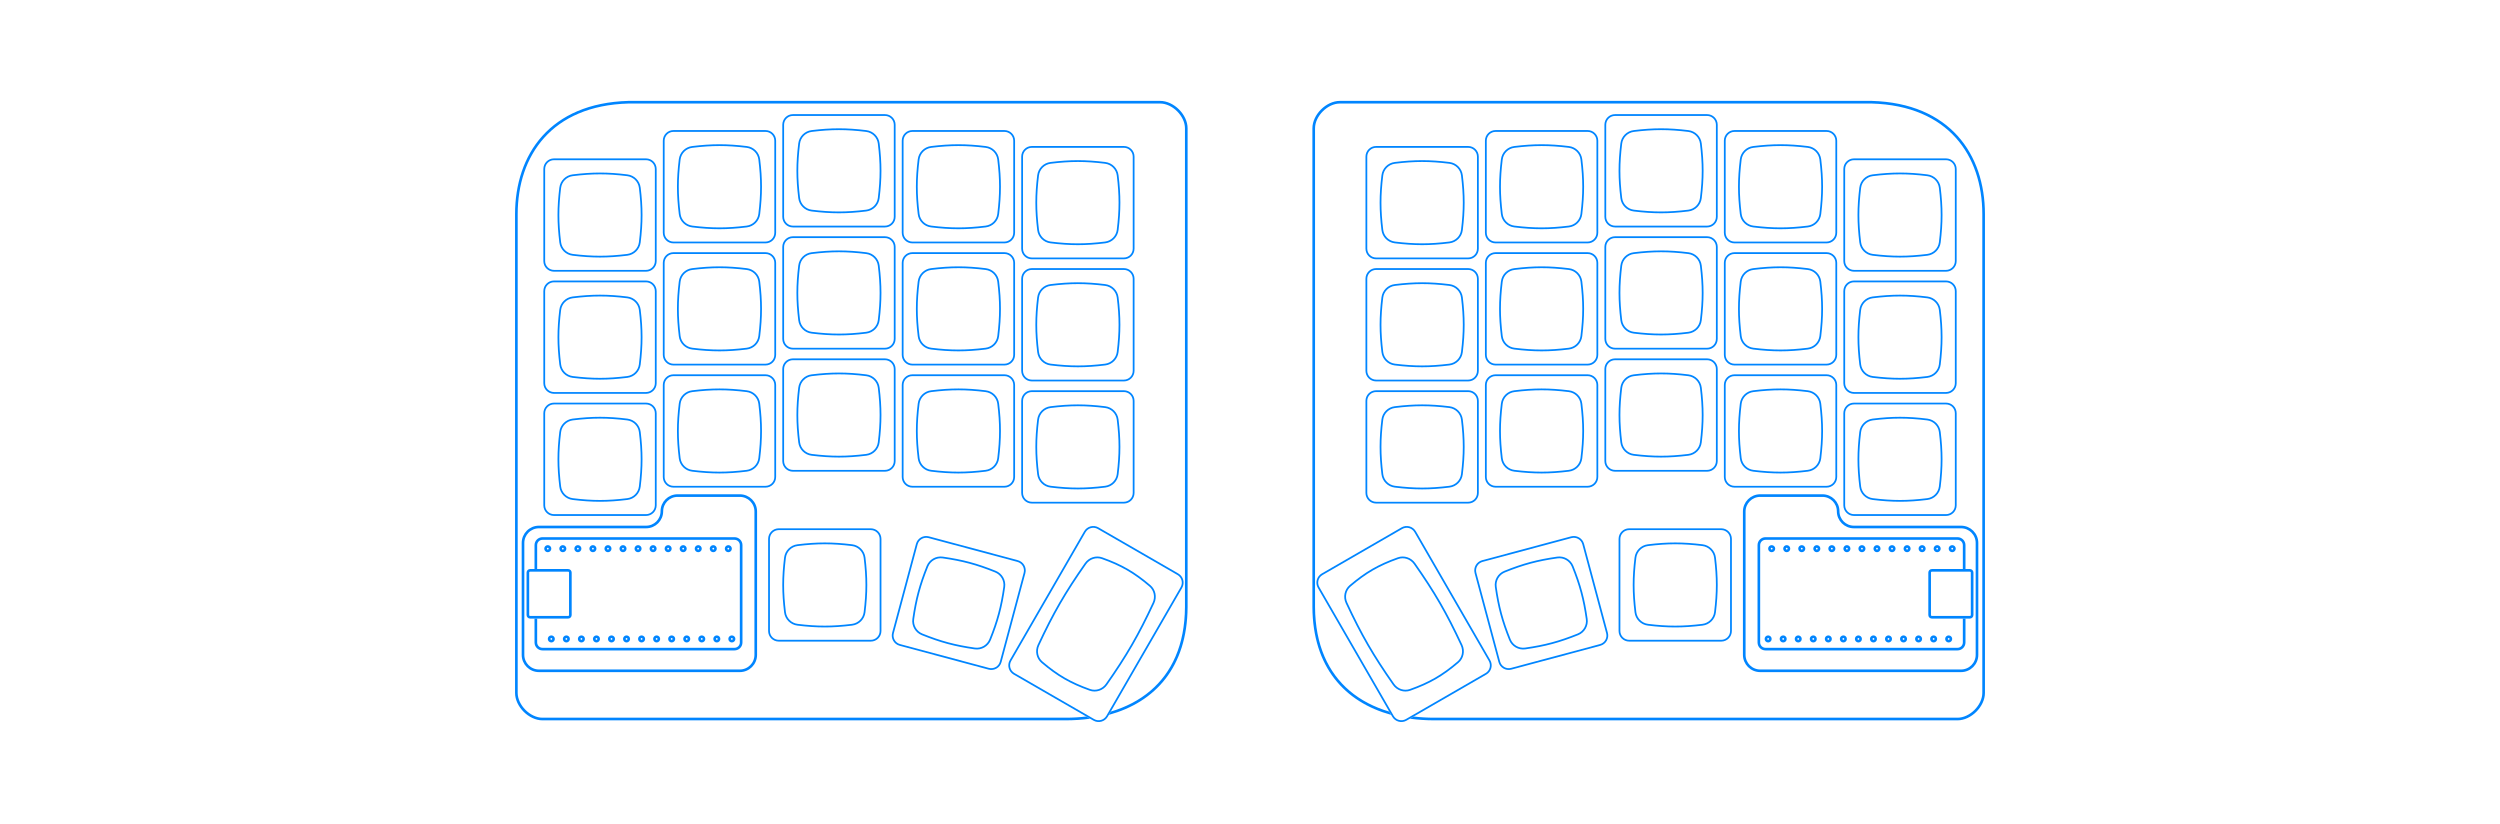 <svg width="2825" height="931" viewBox="0 0 2825 931" fill="none" xmlns="http://www.w3.org/2000/svg">
<path fill-rule="evenodd" clip-rule="evenodd" d="M615.042 155.633C635.334 133.1 666.49 118.239 710.043 117H1311C1317.75 117 1324.78 120.424 1330.18 125.822C1335.58 131.221 1339 138.247 1339 145V685.983V685.993C1338.75 729.003 1323.92 760.117 1299.93 780.528C1287.39 791.202 1272.25 799.029 1255.21 804.077L1253.05 807.81C1305.43 793.46 1341.61 753.867 1342 686V145C1342 129.536 1326.46 114 1311 114H710C621.5 116.5 582 174.5 582 242V783C582 798.464 597.536 814 613 814H1204C1213.55 814 1222.83 813.385 1231.77 812.144L1227.48 809.669C1219.89 810.558 1212.05 811 1204 811H613C606.247 811 599.221 807.576 593.822 802.178C588.424 796.779 585 789.753 585 783V242C585 208.816 594.707 178.214 615.042 155.633Z" fill="#0085FF"/>
<path d="M1330.96 648.866L1240.89 596.866C1235.63 593.828 1228.9 595.631 1225.87 600.892L1141.87 746.385C1138.83 751.646 1140.63 758.373 1145.89 761.411L1235.96 813.411C1241.22 816.448 1247.95 814.646 1250.99 809.385L1334.99 663.892C1338.02 658.631 1336.22 651.904 1330.96 648.866Z" stroke="#0085FF" stroke-width="2"/>
<path d="M1245.32 630.767C1267.21 638.563 1281.69 646.922 1299.39 661.981C1304.95 666.712 1306.53 674.629 1303.44 681.28C1286.61 717.434 1273.17 740.719 1250.27 773.37C1246.06 779.377 1238.41 781.959 1231.53 779.51C1209.64 771.713 1195.16 763.355 1177.47 748.296C1171.91 743.565 1170.32 735.648 1173.41 728.997C1190.24 692.843 1203.69 669.558 1226.58 636.907C1230.79 630.9 1238.44 628.317 1245.32 630.767Z" stroke="#0085FF" stroke-width="2"/>
<path d="M1149.92 633.989L1049.46 607.072C1043.59 605.5 1037.56 608.982 1035.99 614.85L1009.07 715.306C1007.5 721.175 1010.98 727.206 1016.85 728.779L1117.31 755.696C1123.17 757.268 1129.21 753.786 1130.78 747.918L1157.7 647.461C1159.27 641.593 1155.79 635.562 1149.92 633.989Z" stroke="#0085FF" stroke-width="2"/>
<path d="M1065.26 629.985C1087.7 633.177 1103.75 637.477 1124.78 645.933C1131.7 648.717 1135.83 655.873 1134.78 663.26C1131.59 685.701 1127.29 701.748 1118.83 722.779C1116.05 729.701 1108.89 733.833 1101.51 732.782C1079.07 729.59 1063.02 725.29 1041.99 716.834C1035.07 714.051 1030.93 706.895 1031.98 699.508C1035.18 677.066 1039.48 661.019 1047.93 639.988C1050.72 633.066 1057.87 628.934 1065.26 629.985Z" stroke="#0085FF" stroke-width="2"/>
<path d="M984 598H880C873.925 598 869 602.925 869 609V713C869 719.075 873.925 724 880 724H984C990.075 724 995 719.075 995 713V609C995 602.925 990.075 598 984 598Z" stroke="#0085FF" stroke-width="2"/>
<path d="M901.191 616.044C923.694 613.319 940.306 613.319 962.809 616.044C970.217 616.94 976.06 622.783 976.956 630.191C979.681 652.694 979.681 669.306 976.956 691.809C976.06 699.217 970.217 705.06 962.809 705.956C940.306 708.681 923.694 708.681 901.191 705.956C893.783 705.06 887.94 699.217 887.044 691.809C884.319 669.306 884.319 652.694 887.044 630.191C887.94 622.783 893.783 616.94 901.191 616.044Z" stroke="#0085FF" stroke-width="2"/>
<path d="M730 318H626C619.925 318 615 322.925 615 329V433C615 439.075 619.925 444 626 444H730C736.075 444 741 439.075 741 433V329C741 322.925 736.075 318 730 318Z" stroke="#0085FF" stroke-width="2"/>
<path d="M647.191 336.044C669.694 333.319 686.306 333.319 708.809 336.044C716.217 336.94 722.06 342.783 722.956 350.191C725.681 372.694 725.681 389.306 722.956 411.809C722.06 419.217 716.217 425.06 708.809 425.956C686.306 428.681 669.694 428.681 647.191 425.956C639.783 425.06 633.94 419.217 633.044 411.809C630.319 389.306 630.319 372.694 633.044 350.191C633.94 342.783 639.783 336.94 647.191 336.044Z" stroke="#0085FF" stroke-width="2"/>
<path d="M730 456H626C619.925 456 615 460.925 615 467V571C615 577.075 619.925 582 626 582H730C736.075 582 741 577.075 741 571V467C741 460.925 736.075 456 730 456Z" stroke="#0085FF" stroke-width="2"/>
<path d="M647.191 474.044C669.694 471.319 686.306 471.319 708.809 474.044C716.217 474.94 722.06 480.783 722.956 488.191C725.681 510.694 725.681 527.306 722.956 549.809C722.06 557.217 716.217 563.06 708.809 563.956C686.306 566.681 669.694 566.681 647.191 563.956C639.783 563.06 633.94 557.217 633.044 549.809C630.319 527.306 630.319 510.694 633.044 488.191C633.94 480.783 639.783 474.94 647.191 474.044Z" stroke="#0085FF" stroke-width="2"/>
<path d="M730 180H626C619.925 180 615 184.925 615 191V295C615 301.075 619.925 306 626 306H730C736.075 306 741 301.075 741 295V191C741 184.925 736.075 180 730 180Z" stroke="#0085FF" stroke-width="2"/>
<path d="M647.191 198.044C669.694 195.319 686.306 195.319 708.809 198.044C716.217 198.94 722.06 204.783 722.956 212.191C725.681 234.694 725.681 251.306 722.956 273.809C722.06 281.217 716.217 287.06 708.809 287.956C686.306 290.681 669.694 290.681 647.191 287.956C639.783 287.06 633.94 281.217 633.044 273.809C630.319 251.306 630.319 234.694 633.044 212.191C633.94 204.783 639.783 198.94 647.191 198.044Z" stroke="#0085FF" stroke-width="2"/>
<path d="M865 286H761C754.925 286 750 290.925 750 297V401C750 407.075 754.925 412 761 412H865C871.075 412 876 407.075 876 401V297C876 290.925 871.075 286 865 286Z" stroke="#0085FF" stroke-width="2"/>
<path d="M782.191 304.044C804.694 301.319 821.306 301.319 843.809 304.044C851.217 304.94 857.06 310.783 857.956 318.191C860.681 340.694 860.681 357.306 857.956 379.809C857.06 387.217 851.217 393.06 843.809 393.956C821.306 396.681 804.694 396.681 782.191 393.956C774.783 393.06 768.94 387.217 768.044 379.809C765.319 357.306 765.319 340.694 768.044 318.191C768.94 310.783 774.783 304.94 782.191 304.044Z" stroke="#0085FF" stroke-width="2"/>
<path d="M865 424H761C754.925 424 750 428.925 750 435V539C750 545.075 754.925 550 761 550H865C871.075 550 876 545.075 876 539V435C876 428.925 871.075 424 865 424Z" stroke="#0085FF" stroke-width="2"/>
<path d="M782.191 442.044C804.694 439.319 821.306 439.319 843.809 442.044C851.217 442.94 857.06 448.783 857.956 456.191C860.681 478.694 860.681 495.306 857.956 517.809C857.06 525.217 851.217 531.06 843.809 531.956C821.306 534.681 804.694 534.681 782.191 531.956C774.783 531.06 768.94 525.217 768.044 517.809C765.319 495.306 765.319 478.694 768.044 456.191C768.94 448.783 774.783 442.94 782.191 442.044Z" stroke="#0085FF" stroke-width="2"/>
<path d="M865 148H761C754.925 148 750 152.925 750 159V263C750 269.075 754.925 274 761 274H865C871.075 274 876 269.075 876 263V159C876 152.925 871.075 148 865 148Z" stroke="#0085FF" stroke-width="2"/>
<path d="M782.191 166.044C804.694 163.319 821.306 163.319 843.809 166.044C851.217 166.94 857.06 172.783 857.956 180.191C860.681 202.694 860.681 219.306 857.956 241.809C857.06 249.217 851.217 255.06 843.809 255.956C821.306 258.681 804.694 258.681 782.191 255.956C774.783 255.06 768.94 249.217 768.044 241.809C765.319 219.306 765.319 202.694 768.044 180.191C768.94 172.783 774.783 166.94 782.191 166.044Z" stroke="#0085FF" stroke-width="2"/>
<path d="M1000 268H896C889.925 268 885 272.925 885 279V383C885 389.075 889.925 394 896 394H1000C1006.08 394 1011 389.075 1011 383V279C1011 272.925 1006.08 268 1000 268Z" stroke="#0085FF" stroke-width="2"/>
<path d="M917.191 286.044C939.694 283.319 956.306 283.319 978.809 286.044C986.217 286.94 992.06 292.783 992.956 300.191C995.681 322.694 995.681 339.306 992.956 361.809C992.06 369.217 986.217 375.06 978.809 375.956C956.306 378.681 939.694 378.681 917.191 375.956C909.783 375.06 903.94 369.217 903.044 361.809C900.319 339.306 900.319 322.694 903.044 300.191C903.94 292.783 909.783 286.94 917.191 286.044Z" stroke="#0085FF" stroke-width="2"/>
<path d="M1000 406H896C889.925 406 885 410.925 885 417V521C885 527.075 889.925 532 896 532H1000C1006.08 532 1011 527.075 1011 521V417C1011 410.925 1006.08 406 1000 406Z" stroke="#0085FF" stroke-width="2"/>
<path d="M917.191 424.044C939.694 421.319 956.306 421.319 978.809 424.044C986.217 424.94 992.06 430.783 992.956 438.191C995.681 460.694 995.681 477.306 992.956 499.809C992.06 507.217 986.217 513.06 978.809 513.956C956.306 516.681 939.694 516.681 917.191 513.956C909.783 513.06 903.94 507.217 903.044 499.809C900.319 477.306 900.319 460.694 903.044 438.191C903.94 430.783 909.783 424.94 917.191 424.044Z" stroke="#0085FF" stroke-width="2"/>
<path d="M1000 130H896C889.925 130 885 134.925 885 141V245C885 251.075 889.925 256 896 256H1000C1006.08 256 1011 251.075 1011 245V141C1011 134.925 1006.08 130 1000 130Z" stroke="#0085FF" stroke-width="2"/>
<path d="M917.191 148.044C939.694 145.319 956.306 145.319 978.809 148.044C986.217 148.94 992.06 154.783 992.956 162.191C995.681 184.694 995.681 201.306 992.956 223.809C992.06 231.217 986.217 237.06 978.809 237.956C956.306 240.681 939.694 240.681 917.191 237.956C909.783 237.06 903.94 231.217 903.044 223.809C900.319 201.306 900.319 184.694 903.044 162.191C903.94 154.783 909.783 148.94 917.191 148.044Z" stroke="#0085FF" stroke-width="2"/>
<path d="M1135 286H1031C1024.92 286 1020 290.925 1020 297V401C1020 407.075 1024.92 412 1031 412H1135C1141.08 412 1146 407.075 1146 401V297C1146 290.925 1141.08 286 1135 286Z" stroke="#0085FF" stroke-width="2"/>
<path d="M1052.19 304.044C1074.69 301.319 1091.31 301.319 1113.81 304.044C1121.22 304.94 1127.06 310.783 1127.96 318.191C1130.68 340.694 1130.68 357.306 1127.96 379.809C1127.06 387.217 1121.22 393.06 1113.81 393.956C1091.31 396.681 1074.69 396.681 1052.19 393.956C1044.78 393.06 1038.94 387.217 1038.04 379.809C1035.32 357.306 1035.32 340.694 1038.04 318.191C1038.94 310.783 1044.78 304.94 1052.19 304.044Z" stroke="#0085FF" stroke-width="2"/>
<path d="M1135 424H1031C1024.92 424 1020 428.925 1020 435V539C1020 545.075 1024.92 550 1031 550H1135C1141.08 550 1146 545.075 1146 539V435C1146 428.925 1141.08 424 1135 424Z" stroke="#0085FF" stroke-width="2"/>
<path d="M1052.19 442.044C1074.69 439.319 1091.31 439.319 1113.81 442.044C1121.22 442.94 1127.06 448.783 1127.96 456.191C1130.68 478.694 1130.68 495.306 1127.96 517.809C1127.06 525.217 1121.22 531.06 1113.81 531.956C1091.31 534.681 1074.69 534.681 1052.19 531.956C1044.78 531.06 1038.94 525.217 1038.04 517.809C1035.32 495.306 1035.32 478.694 1038.04 456.191C1038.94 448.783 1044.78 442.94 1052.19 442.044Z" stroke="#0085FF" stroke-width="2"/>
<path d="M1135 148H1031C1024.92 148 1020 152.925 1020 159V263C1020 269.075 1024.92 274 1031 274H1135C1141.08 274 1146 269.075 1146 263V159C1146 152.925 1141.08 148 1135 148Z" stroke="#0085FF" stroke-width="2"/>
<path d="M1052.19 166.044C1074.69 163.319 1091.31 163.319 1113.81 166.044C1121.22 166.94 1127.06 172.783 1127.96 180.191C1130.68 202.694 1130.68 219.306 1127.96 241.809C1127.06 249.217 1121.22 255.06 1113.81 255.956C1091.31 258.681 1074.69 258.681 1052.19 255.956C1044.78 255.06 1038.94 249.217 1038.04 241.809C1035.32 219.306 1035.32 202.694 1038.04 180.191C1038.94 172.783 1044.78 166.94 1052.19 166.044Z" stroke="#0085FF" stroke-width="2"/>
<path d="M1270 304H1166C1159.92 304 1155 308.925 1155 315V419C1155 425.075 1159.92 430 1166 430H1270C1276.08 430 1281 425.075 1281 419V315C1281 308.925 1276.08 304 1270 304Z" stroke="#0085FF" stroke-width="2"/>
<path d="M1187.19 322.044C1209.69 319.319 1226.31 319.319 1248.81 322.044C1256.22 322.94 1262.06 328.783 1262.96 336.191C1265.68 358.694 1265.68 375.306 1262.96 397.809C1262.06 405.217 1256.22 411.06 1248.81 411.956C1226.31 414.681 1209.69 414.681 1187.19 411.956C1179.78 411.06 1173.94 405.217 1173.04 397.809C1170.32 375.306 1170.32 358.694 1173.04 336.191C1173.94 328.783 1179.78 322.94 1187.19 322.044Z" stroke="#0085FF" stroke-width="2"/>
<path d="M1270 442H1166C1159.92 442 1155 446.925 1155 453V557C1155 563.075 1159.92 568 1166 568H1270C1276.08 568 1281 563.075 1281 557V453C1281 446.925 1276.08 442 1270 442Z" stroke="#0085FF" stroke-width="2"/>
<path d="M1187.19 460.044C1209.69 457.319 1226.31 457.319 1248.81 460.044C1256.22 460.94 1262.06 466.783 1262.96 474.191C1265.68 496.694 1265.68 513.306 1262.96 535.809C1262.06 543.217 1256.22 549.06 1248.81 549.956C1226.31 552.681 1209.69 552.681 1187.19 549.956C1179.78 549.06 1173.94 543.217 1173.04 535.809C1170.32 513.306 1170.32 496.694 1173.04 474.191C1173.94 466.783 1179.78 460.94 1187.19 460.044Z" stroke="#0085FF" stroke-width="2"/>
<path d="M1270 166H1166C1159.92 166 1155 170.925 1155 177V281C1155 287.075 1159.92 292 1166 292H1270C1276.08 292 1281 287.075 1281 281V177C1281 170.925 1276.08 166 1270 166Z" stroke="#0085FF" stroke-width="2"/>
<path d="M1187.19 184.044C1209.69 181.319 1226.31 181.319 1248.81 184.044C1256.22 184.94 1262.06 190.783 1262.96 198.191C1265.68 220.694 1265.68 237.306 1262.96 259.809C1262.06 267.217 1256.22 273.06 1248.81 273.956C1226.31 276.681 1209.69 276.681 1187.19 273.956C1179.78 273.06 1173.94 267.217 1173.04 259.809C1170.32 237.306 1170.32 220.694 1173.04 198.191C1173.94 190.783 1179.78 184.94 1187.19 184.044Z" stroke="#0085FF" stroke-width="2"/>
<path fill-rule="evenodd" clip-rule="evenodd" d="M613 610H830C833.314 610 836 612.686 836 616V726C836 729.314 833.314 732 830 732H613C609.686 732 607 729.314 607 726V699H604V726C604 730.971 608.029 735 613 735H830C834.971 735 839 730.971 839 726V616C839 611.029 834.971 607 830 607H613C608.029 607 604 611.029 604 616V643H607V616C607 612.686 609.686 610 613 610Z" fill="#0085FF"/>
<path d="M642 644.5H599C597.619 644.5 596.5 645.619 596.5 647V695C596.5 696.381 597.619 697.5 599 697.5H642C643.381 697.5 644.5 696.381 644.5 695V647C644.5 645.619 643.381 644.5 642 644.5Z" stroke="#0085FF" stroke-width="3"/>
<path d="M619 622.5C620.381 622.5 621.5 621.381 621.5 620C621.5 618.619 620.381 617.5 619 617.5C617.619 617.5 616.5 618.619 616.5 620C616.5 621.381 617.619 622.5 619 622.5Z" stroke="#0085FF" stroke-width="3"/>
<path d="M636 622.5C637.381 622.5 638.5 621.381 638.5 620C638.5 618.619 637.381 617.5 636 617.5C634.619 617.5 633.5 618.619 633.5 620C633.5 621.381 634.619 622.5 636 622.5Z" stroke="#0085FF" stroke-width="3"/>
<path d="M653 622.5C654.381 622.5 655.5 621.381 655.5 620C655.5 618.619 654.381 617.5 653 617.5C651.619 617.5 650.5 618.619 650.5 620C650.5 621.381 651.619 622.5 653 622.5Z" stroke="#0085FF" stroke-width="3"/>
<path d="M670 622.5C671.381 622.5 672.5 621.381 672.5 620C672.5 618.619 671.381 617.5 670 617.5C668.619 617.5 667.5 618.619 667.5 620C667.5 621.381 668.619 622.5 670 622.5Z" stroke="#0085FF" stroke-width="3"/>
<path d="M687 622.5C688.381 622.5 689.5 621.381 689.5 620C689.5 618.619 688.381 617.5 687 617.5C685.619 617.5 684.5 618.619 684.5 620C684.5 621.381 685.619 622.5 687 622.5Z" stroke="#0085FF" stroke-width="3"/>
<path d="M704 622.5C705.381 622.5 706.5 621.381 706.5 620C706.5 618.619 705.381 617.5 704 617.5C702.619 617.5 701.5 618.619 701.5 620C701.5 621.381 702.619 622.5 704 622.5Z" stroke="#0085FF" stroke-width="3"/>
<path d="M721 622.5C722.381 622.5 723.5 621.381 723.5 620C723.5 618.619 722.381 617.5 721 617.5C719.619 617.5 718.5 618.619 718.5 620C718.5 621.381 719.619 622.5 721 622.5Z" stroke="#0085FF" stroke-width="3"/>
<path d="M738 622.5C739.381 622.5 740.5 621.381 740.5 620C740.5 618.619 739.381 617.5 738 617.5C736.619 617.5 735.5 618.619 735.5 620C735.5 621.381 736.619 622.5 738 622.5Z" stroke="#0085FF" stroke-width="3"/>
<path d="M755 622.5C756.381 622.5 757.5 621.381 757.5 620C757.5 618.619 756.381 617.5 755 617.5C753.619 617.5 752.5 618.619 752.5 620C752.5 621.381 753.619 622.5 755 622.5Z" stroke="#0085FF" stroke-width="3"/>
<path d="M772 622.5C773.381 622.5 774.5 621.381 774.5 620C774.5 618.619 773.381 617.5 772 617.5C770.619 617.5 769.5 618.619 769.5 620C769.5 621.381 770.619 622.5 772 622.5Z" stroke="#0085FF" stroke-width="3"/>
<path d="M789 622.5C790.381 622.5 791.5 621.381 791.5 620C791.5 618.619 790.381 617.5 789 617.5C787.619 617.5 786.5 618.619 786.5 620C786.5 621.381 787.619 622.5 789 622.5Z" stroke="#0085FF" stroke-width="3"/>
<path d="M806 622.5C807.381 622.5 808.5 621.381 808.5 620C808.5 618.619 807.381 617.5 806 617.5C804.619 617.5 803.5 618.619 803.5 620C803.5 621.381 804.619 622.5 806 622.5Z" stroke="#0085FF" stroke-width="3"/>
<path d="M823 622.5C824.381 622.5 825.5 621.381 825.5 620C825.5 618.619 824.381 617.5 823 617.5C821.619 617.5 820.5 618.619 820.5 620C820.5 621.381 821.619 622.5 823 622.5Z" stroke="#0085FF" stroke-width="3"/>
<path d="M623 724.5C624.381 724.5 625.5 723.381 625.5 722C625.5 720.619 624.381 719.5 623 719.5C621.619 719.5 620.5 720.619 620.5 722C620.5 723.381 621.619 724.5 623 724.5Z" stroke="#0085FF" stroke-width="3"/>
<path d="M640 724.5C641.381 724.5 642.5 723.381 642.5 722C642.5 720.619 641.381 719.5 640 719.5C638.619 719.5 637.5 720.619 637.5 722C637.5 723.381 638.619 724.5 640 724.5Z" stroke="#0085FF" stroke-width="3"/>
<path d="M657 724.5C658.381 724.5 659.5 723.381 659.5 722C659.5 720.619 658.381 719.5 657 719.5C655.619 719.5 654.5 720.619 654.5 722C654.5 723.381 655.619 724.5 657 724.5Z" stroke="#0085FF" stroke-width="3"/>
<path d="M674 724.5C675.381 724.5 676.5 723.381 676.5 722C676.5 720.619 675.381 719.5 674 719.5C672.619 719.5 671.5 720.619 671.5 722C671.5 723.381 672.619 724.5 674 724.5Z" stroke="#0085FF" stroke-width="3"/>
<path d="M691 724.5C692.381 724.5 693.5 723.381 693.5 722C693.5 720.619 692.381 719.5 691 719.5C689.619 719.5 688.5 720.619 688.5 722C688.5 723.381 689.619 724.5 691 724.5Z" stroke="#0085FF" stroke-width="3"/>
<path d="M708 724.5C709.381 724.5 710.5 723.381 710.5 722C710.5 720.619 709.381 719.5 708 719.5C706.619 719.5 705.5 720.619 705.5 722C705.5 723.381 706.619 724.5 708 724.5Z" stroke="#0085FF" stroke-width="3"/>
<path d="M725 724.5C726.381 724.5 727.5 723.381 727.5 722C727.5 720.619 726.381 719.5 725 719.5C723.619 719.5 722.5 720.619 722.5 722C722.5 723.381 723.619 724.5 725 724.5Z" stroke="#0085FF" stroke-width="3"/>
<path d="M742 724.5C743.381 724.5 744.5 723.381 744.5 722C744.5 720.619 743.381 719.5 742 719.5C740.619 719.5 739.5 720.619 739.5 722C739.5 723.381 740.619 724.5 742 724.5Z" stroke="#0085FF" stroke-width="3"/>
<path d="M759 724.5C760.381 724.5 761.5 723.381 761.5 722C761.5 720.619 760.381 719.5 759 719.5C757.619 719.5 756.5 720.619 756.5 722C756.5 723.381 757.619 724.5 759 724.5Z" stroke="#0085FF" stroke-width="3"/>
<path d="M776 724.5C777.381 724.5 778.5 723.381 778.5 722C778.5 720.619 777.381 719.5 776 719.5C774.619 719.5 773.5 720.619 773.5 722C773.5 723.381 774.619 724.5 776 724.5Z" stroke="#0085FF" stroke-width="3"/>
<path d="M793 724.5C794.381 724.5 795.5 723.381 795.5 722C795.5 720.619 794.381 719.5 793 719.5C791.619 719.5 790.5 720.619 790.5 722C790.5 723.381 791.619 724.5 793 724.5Z" stroke="#0085FF" stroke-width="3"/>
<path d="M810 724.5C811.381 724.5 812.5 723.381 812.5 722C812.5 720.619 811.381 719.5 810 719.5C808.619 719.5 807.5 720.619 807.5 722C807.5 723.381 808.619 724.5 810 724.5Z" stroke="#0085FF" stroke-width="3"/>
<path d="M827 724.5C828.381 724.5 829.5 723.381 829.5 722C829.5 720.619 828.381 719.5 827 719.5C825.619 719.5 824.5 720.619 824.5 722C824.5 723.381 825.619 724.5 827 724.5Z" stroke="#0085FF" stroke-width="3"/>
<path d="M836 560H765.645C755.842 560 747.895 567.947 747.895 577.75C747.895 587.553 739.948 595.5 730.145 595.5H609C599.059 595.5 591 603.559 591 613.5V740C591 749.941 599.059 758 609 758H836C845.941 758 854 749.941 854 740V578C854 568.059 845.941 560 836 560Z" stroke="#0085FF" stroke-width="3"/>
<path fill-rule="evenodd" clip-rule="evenodd" d="M2209.96 155.633C2189.67 133.1 2158.51 118.239 2114.96 117H1514C1507.25 117 1500.22 120.424 1494.82 125.822C1489.42 131.221 1486 138.247 1486 145V685.983V685.993C1486.25 729.003 1501.09 760.117 1525.07 780.528C1537.61 791.202 1552.75 799.029 1569.8 804.077L1571.95 807.81C1519.57 793.46 1483.39 753.867 1483 686V145C1483 129.536 1498.54 114 1514 114H2115C2203.5 116.5 2243 174.5 2243 242V783C2243 798.464 2227.46 814 2212 814H1621C1611.45 814 1602.17 813.385 1593.23 812.144L1597.52 809.669C1605.11 810.558 1612.95 811 1621 811H2212C2218.75 811 2225.78 807.576 2231.18 802.178C2236.58 796.779 2240 789.753 2240 783V242C2240 208.816 2230.29 178.214 2209.96 155.633Z" fill="#0085FF"/>
<path d="M1494.04 648.866L1584.1 596.866C1589.36 593.828 1596.09 595.631 1599.13 600.892L1683.13 746.384C1686.17 751.646 1684.36 758.373 1679.1 761.411L1589.04 813.411C1583.78 816.448 1577.05 814.646 1574.01 809.384L1490.01 663.892C1486.97 658.631 1488.78 651.904 1494.04 648.866Z" stroke="#0085FF" stroke-width="2"/>
<path d="M1579.68 630.767C1557.79 638.563 1543.31 646.922 1525.61 661.981C1520.05 666.712 1518.47 674.629 1521.56 681.28C1538.39 717.434 1551.83 740.719 1574.73 773.37C1578.94 779.377 1586.59 781.959 1593.47 779.51C1615.36 771.713 1629.84 763.355 1647.53 748.296C1653.09 743.565 1654.68 735.648 1651.59 728.997C1634.76 692.843 1621.31 669.558 1598.42 636.907C1594.21 630.9 1586.56 628.317 1579.68 630.767Z" stroke="#0085FF" stroke-width="2"/>
<path d="M1675.08 633.989L1775.53 607.072C1781.4 605.5 1787.43 608.982 1789.01 614.85L1815.92 715.306C1817.5 721.175 1814.01 727.206 1808.15 728.779L1707.69 755.696C1701.82 757.268 1695.79 753.786 1694.22 747.918L1667.3 647.461C1665.73 641.593 1669.21 635.562 1675.08 633.989Z" stroke="#0085FF" stroke-width="2"/>
<path d="M1759.74 629.985C1737.3 633.177 1721.25 637.477 1700.22 645.933C1693.3 648.717 1689.17 655.873 1690.22 663.26C1693.41 685.701 1697.71 701.748 1706.17 722.779C1708.95 729.701 1716.11 733.833 1723.49 732.782C1745.93 729.59 1761.98 725.29 1783.01 716.834C1789.93 714.051 1794.07 706.895 1793.01 699.508C1789.82 677.066 1785.52 661.019 1777.07 639.988C1774.28 633.066 1767.13 628.934 1759.74 629.985Z" stroke="#0085FF" stroke-width="2"/>
<path d="M1841 598H1945C1951.08 598 1956 602.925 1956 609V713C1956 719.075 1951.08 724 1945 724H1841C1834.92 724 1830 719.075 1830 713V609C1830 602.925 1834.92 598 1841 598Z" stroke="#0085FF" stroke-width="2"/>
<path d="M1923.81 616.044C1901.31 613.319 1884.69 613.319 1862.19 616.044C1854.78 616.94 1848.94 622.783 1848.04 630.191C1845.32 652.694 1845.32 669.306 1848.04 691.809C1848.94 699.217 1854.78 705.06 1862.19 705.956C1884.69 708.681 1901.31 708.681 1923.81 705.956C1931.22 705.06 1937.06 699.217 1937.96 691.809C1940.68 669.306 1940.68 652.694 1937.96 630.191C1937.06 622.783 1931.22 616.94 1923.81 616.044Z" stroke="#0085FF" stroke-width="2"/>
<path d="M2095 318H2199C2205.08 318 2210 322.925 2210 329V433C2210 439.075 2205.08 444 2199 444H2095C2088.92 444 2084 439.075 2084 433V329C2084 322.925 2088.92 318 2095 318Z" stroke="#0085FF" stroke-width="2"/>
<path d="M2177.81 336.044C2155.31 333.319 2138.69 333.319 2116.19 336.044C2108.78 336.94 2102.94 342.783 2102.04 350.191C2099.32 372.694 2099.32 389.306 2102.04 411.809C2102.94 419.217 2108.78 425.06 2116.19 425.956C2138.69 428.681 2155.31 428.681 2177.81 425.956C2185.22 425.06 2191.06 419.217 2191.96 411.809C2194.68 389.306 2194.68 372.694 2191.96 350.191C2191.06 342.783 2185.22 336.94 2177.81 336.044Z" stroke="#0085FF" stroke-width="2"/>
<path d="M2095 456H2199C2205.08 456 2210 460.925 2210 467V571C2210 577.075 2205.08 582 2199 582H2095C2088.92 582 2084 577.075 2084 571V467C2084 460.925 2088.92 456 2095 456Z" stroke="#0085FF" stroke-width="2"/>
<path d="M2177.81 474.044C2155.31 471.319 2138.69 471.319 2116.19 474.044C2108.78 474.94 2102.94 480.783 2102.04 488.191C2099.32 510.694 2099.32 527.306 2102.04 549.809C2102.94 557.217 2108.78 563.06 2116.19 563.956C2138.69 566.681 2155.31 566.681 2177.81 563.956C2185.22 563.06 2191.06 557.217 2191.96 549.809C2194.68 527.306 2194.68 510.694 2191.96 488.191C2191.06 480.783 2185.22 474.94 2177.81 474.044Z" stroke="#0085FF" stroke-width="2"/>
<path d="M2095 180H2199C2205.08 180 2210 184.925 2210 191V295C2210 301.075 2205.08 306 2199 306H2095C2088.92 306 2084 301.075 2084 295V191C2084 184.925 2088.92 180 2095 180Z" stroke="#0085FF" stroke-width="2"/>
<path d="M2177.81 198.044C2155.31 195.319 2138.69 195.319 2116.19 198.044C2108.78 198.94 2102.94 204.783 2102.04 212.191C2099.32 234.694 2099.32 251.306 2102.04 273.809C2102.94 281.217 2108.78 287.06 2116.19 287.956C2138.69 290.681 2155.31 290.681 2177.81 287.956C2185.22 287.06 2191.06 281.217 2191.96 273.809C2194.68 251.306 2194.68 234.694 2191.96 212.191C2191.06 204.783 2185.22 198.94 2177.81 198.044Z" stroke="#0085FF" stroke-width="2"/>
<path d="M1960 286H2064C2070.08 286 2075 290.925 2075 297V401C2075 407.075 2070.08 412 2064 412H1960C1953.92 412 1949 407.075 1949 401V297C1949 290.925 1953.92 286 1960 286Z" stroke="#0085FF" stroke-width="2"/>
<path d="M2042.81 304.044C2020.31 301.319 2003.69 301.319 1981.19 304.044C1973.78 304.94 1967.94 310.783 1967.04 318.191C1964.32 340.694 1964.32 357.306 1967.04 379.809C1967.94 387.217 1973.78 393.06 1981.19 393.956C2003.69 396.681 2020.31 396.681 2042.81 393.956C2050.22 393.06 2056.06 387.217 2056.96 379.809C2059.68 357.306 2059.68 340.694 2056.96 318.191C2056.06 310.783 2050.22 304.94 2042.81 304.044Z" stroke="#0085FF" stroke-width="2"/>
<path d="M1960 424H2064C2070.08 424 2075 428.925 2075 435V539C2075 545.075 2070.08 550 2064 550H1960C1953.92 550 1949 545.075 1949 539V435C1949 428.925 1953.92 424 1960 424Z" stroke="#0085FF" stroke-width="2"/>
<path d="M2042.81 442.044C2020.31 439.319 2003.69 439.319 1981.19 442.044C1973.78 442.94 1967.94 448.783 1967.04 456.191C1964.32 478.694 1964.32 495.306 1967.04 517.809C1967.94 525.217 1973.78 531.06 1981.19 531.956C2003.69 534.681 2020.31 534.681 2042.81 531.956C2050.22 531.06 2056.06 525.217 2056.96 517.809C2059.68 495.306 2059.68 478.694 2056.96 456.191C2056.06 448.783 2050.22 442.94 2042.81 442.044Z" stroke="#0085FF" stroke-width="2"/>
<path d="M1960 148H2064C2070.08 148 2075 152.925 2075 159V263C2075 269.075 2070.08 274 2064 274H1960C1953.92 274 1949 269.075 1949 263V159C1949 152.925 1953.92 148 1960 148Z" stroke="#0085FF" stroke-width="2"/>
<path d="M2042.81 166.044C2020.31 163.319 2003.69 163.319 1981.19 166.044C1973.78 166.94 1967.94 172.783 1967.04 180.191C1964.32 202.694 1964.32 219.306 1967.04 241.809C1967.94 249.217 1973.78 255.06 1981.19 255.956C2003.69 258.681 2020.31 258.681 2042.81 255.956C2050.22 255.06 2056.06 249.217 2056.96 241.809C2059.68 219.306 2059.68 202.694 2056.96 180.191C2056.06 172.783 2050.22 166.94 2042.81 166.044Z" stroke="#0085FF" stroke-width="2"/>
<path d="M1825 268H1929C1935.08 268 1940 272.925 1940 279V383C1940 389.075 1935.08 394 1929 394H1825C1818.92 394 1814 389.075 1814 383V279C1814 272.925 1818.92 268 1825 268Z" stroke="#0085FF" stroke-width="2"/>
<path d="M1907.81 286.044C1885.31 283.319 1868.69 283.319 1846.19 286.044C1838.78 286.94 1832.94 292.783 1832.04 300.191C1829.32 322.694 1829.32 339.306 1832.04 361.809C1832.94 369.217 1838.78 375.06 1846.19 375.956C1868.69 378.681 1885.31 378.681 1907.81 375.956C1915.22 375.06 1921.06 369.217 1921.96 361.809C1924.68 339.306 1924.68 322.694 1921.96 300.191C1921.06 292.783 1915.22 286.94 1907.81 286.044Z" stroke="#0085FF" stroke-width="2"/>
<path d="M1825 406H1929C1935.08 406 1940 410.925 1940 417V521C1940 527.075 1935.08 532 1929 532H1825C1818.92 532 1814 527.075 1814 521V417C1814 410.925 1818.92 406 1825 406Z" stroke="#0085FF" stroke-width="2"/>
<path d="M1907.81 424.044C1885.31 421.319 1868.69 421.319 1846.19 424.044C1838.78 424.94 1832.94 430.783 1832.04 438.191C1829.32 460.694 1829.32 477.306 1832.04 499.809C1832.94 507.217 1838.78 513.06 1846.19 513.956C1868.69 516.681 1885.31 516.681 1907.81 513.956C1915.22 513.06 1921.06 507.217 1921.96 499.809C1924.68 477.306 1924.68 460.694 1921.96 438.191C1921.06 430.783 1915.22 424.94 1907.81 424.044Z" stroke="#0085FF" stroke-width="2"/>
<path d="M1825 130H1929C1935.08 130 1940 134.925 1940 141V245C1940 251.075 1935.08 256 1929 256H1825C1818.92 256 1814 251.075 1814 245V141C1814 134.925 1818.92 130 1825 130Z" stroke="#0085FF" stroke-width="2"/>
<path d="M1907.81 148.044C1885.31 145.319 1868.69 145.319 1846.19 148.044C1838.78 148.94 1832.94 154.783 1832.04 162.191C1829.32 184.694 1829.32 201.306 1832.04 223.809C1832.94 231.217 1838.78 237.06 1846.19 237.956C1868.69 240.681 1885.31 240.681 1907.81 237.956C1915.22 237.06 1921.06 231.217 1921.96 223.809C1924.68 201.306 1924.68 184.694 1921.96 162.191C1921.06 154.783 1915.22 148.94 1907.81 148.044Z" stroke="#0085FF" stroke-width="2"/>
<path d="M1690 286H1794C1800.08 286 1805 290.925 1805 297V401C1805 407.075 1800.08 412 1794 412H1690C1683.92 412 1679 407.075 1679 401V297C1679 290.925 1683.92 286 1690 286Z" stroke="#0085FF" stroke-width="2"/>
<path d="M1772.81 304.044C1750.31 301.319 1733.69 301.319 1711.19 304.044C1703.78 304.94 1697.94 310.783 1697.04 318.191C1694.32 340.694 1694.32 357.306 1697.04 379.809C1697.94 387.217 1703.78 393.06 1711.19 393.956C1733.69 396.681 1750.31 396.681 1772.81 393.956C1780.22 393.06 1786.06 387.217 1786.96 379.809C1789.68 357.306 1789.68 340.694 1786.96 318.191C1786.06 310.783 1780.22 304.94 1772.81 304.044Z" stroke="#0085FF" stroke-width="2"/>
<path d="M1690 424H1794C1800.08 424 1805 428.925 1805 435V539C1805 545.075 1800.08 550 1794 550H1690C1683.92 550 1679 545.075 1679 539V435C1679 428.925 1683.92 424 1690 424Z" stroke="#0085FF" stroke-width="2"/>
<path d="M1772.81 442.044C1750.31 439.319 1733.69 439.319 1711.19 442.044C1703.78 442.94 1697.94 448.783 1697.04 456.191C1694.32 478.694 1694.32 495.306 1697.04 517.809C1697.94 525.217 1703.78 531.06 1711.19 531.956C1733.69 534.681 1750.31 534.681 1772.81 531.956C1780.22 531.06 1786.06 525.217 1786.96 517.809C1789.68 495.306 1789.68 478.694 1786.96 456.191C1786.06 448.783 1780.22 442.94 1772.81 442.044Z" stroke="#0085FF" stroke-width="2"/>
<path d="M1690 148H1794C1800.08 148 1805 152.925 1805 159V263C1805 269.075 1800.08 274 1794 274H1690C1683.92 274 1679 269.075 1679 263V159C1679 152.925 1683.92 148 1690 148Z" stroke="#0085FF" stroke-width="2"/>
<path d="M1772.81 166.044C1750.31 163.319 1733.69 163.319 1711.19 166.044C1703.78 166.94 1697.94 172.783 1697.04 180.191C1694.32 202.694 1694.32 219.306 1697.04 241.809C1697.94 249.217 1703.78 255.06 1711.19 255.956C1733.69 258.681 1750.31 258.681 1772.81 255.956C1780.22 255.06 1786.06 249.217 1786.96 241.809C1789.68 219.306 1789.68 202.694 1786.96 180.191C1786.06 172.783 1780.22 166.94 1772.81 166.044Z" stroke="#0085FF" stroke-width="2"/>
<path d="M1555 304H1659C1665.08 304 1670 308.925 1670 315V419C1670 425.075 1665.08 430 1659 430H1555C1548.92 430 1544 425.075 1544 419V315C1544 308.925 1548.92 304 1555 304Z" stroke="#0085FF" stroke-width="2"/>
<path d="M1637.81 322.044C1615.31 319.319 1598.69 319.319 1576.19 322.044C1568.78 322.94 1562.94 328.783 1562.04 336.191C1559.32 358.694 1559.32 375.306 1562.04 397.809C1562.94 405.217 1568.78 411.06 1576.19 411.956C1598.69 414.681 1615.31 414.681 1637.81 411.956C1645.22 411.06 1651.06 405.217 1651.96 397.809C1654.68 375.306 1654.68 358.694 1651.96 336.191C1651.06 328.783 1645.22 322.94 1637.81 322.044Z" stroke="#0085FF" stroke-width="2"/>
<path d="M1555 442H1659C1665.08 442 1670 446.925 1670 453V557C1670 563.075 1665.08 568 1659 568H1555C1548.92 568 1544 563.075 1544 557V453C1544 446.925 1548.92 442 1555 442Z" stroke="#0085FF" stroke-width="2"/>
<path d="M1637.81 460.044C1615.31 457.319 1598.69 457.319 1576.19 460.044C1568.78 460.94 1562.94 466.783 1562.04 474.191C1559.32 496.694 1559.32 513.306 1562.04 535.809C1562.94 543.217 1568.78 549.06 1576.19 549.956C1598.69 552.681 1615.31 552.681 1637.81 549.956C1645.22 549.06 1651.06 543.217 1651.96 535.809C1654.68 513.306 1654.68 496.694 1651.96 474.191C1651.06 466.783 1645.22 460.94 1637.81 460.044Z" stroke="#0085FF" stroke-width="2"/>
<path d="M1555 166H1659C1665.08 166 1670 170.925 1670 177V281C1670 287.075 1665.08 292 1659 292H1555C1548.92 292 1544 287.075 1544 281V177C1544 170.925 1548.92 166 1555 166Z" stroke="#0085FF" stroke-width="2"/>
<path d="M1637.81 184.044C1615.31 181.319 1598.69 181.319 1576.19 184.044C1568.78 184.94 1562.94 190.783 1562.04 198.191C1559.32 220.694 1559.32 237.306 1562.04 259.809C1562.94 267.217 1568.78 273.06 1576.19 273.956C1598.69 276.681 1615.31 276.681 1637.81 273.956C1645.22 273.06 1651.06 267.217 1651.96 259.809C1654.68 237.306 1654.68 220.694 1651.96 198.191C1651.06 190.783 1645.22 184.94 1637.81 184.044Z" stroke="#0085FF" stroke-width="2"/>
<path fill-rule="evenodd" clip-rule="evenodd" d="M2212 610H1995C1991.69 610 1989 612.686 1989 616V726C1989 729.314 1991.69 732 1995 732H2212C2215.31 732 2218 729.314 2218 726V699H2221V726C2221 730.971 2216.97 735 2212 735H1995C1990.03 735 1986 730.971 1986 726V616C1986 611.029 1990.03 607 1995 607H2212C2216.97 607 2221 611.029 2221 616V643H2218V616C2218 612.686 2215.31 610 2212 610Z" fill="#0085FF"/>
<path d="M2183 644.5H2226C2227.38 644.5 2228.5 645.619 2228.5 647V695C2228.5 696.381 2227.38 697.5 2226 697.5H2183C2181.62 697.5 2180.5 696.381 2180.5 695V647C2180.5 645.619 2181.62 644.5 2183 644.5Z" stroke="#0085FF" stroke-width="3"/>
<path d="M2206 622.5C2204.62 622.5 2203.5 621.381 2203.5 620C2203.5 618.619 2204.62 617.5 2206 617.5C2207.38 617.5 2208.5 618.619 2208.5 620C2208.5 621.381 2207.38 622.5 2206 622.5Z" stroke="#0085FF" stroke-width="3"/>
<path d="M2189 622.5C2187.62 622.5 2186.5 621.381 2186.5 620C2186.5 618.619 2187.62 617.5 2189 617.5C2190.38 617.5 2191.5 618.619 2191.5 620C2191.5 621.381 2190.38 622.5 2189 622.5Z" stroke="#0085FF" stroke-width="3"/>
<path d="M2172 622.5C2170.62 622.5 2169.5 621.381 2169.5 620C2169.5 618.619 2170.62 617.5 2172 617.5C2173.38 617.5 2174.5 618.619 2174.5 620C2174.5 621.381 2173.38 622.5 2172 622.5Z" stroke="#0085FF" stroke-width="3"/>
<path d="M2155 622.5C2153.62 622.5 2152.5 621.381 2152.5 620C2152.5 618.619 2153.62 617.5 2155 617.5C2156.38 617.5 2157.5 618.619 2157.5 620C2157.5 621.381 2156.38 622.5 2155 622.5Z" stroke="#0085FF" stroke-width="3"/>
<path d="M2138 622.5C2136.62 622.5 2135.5 621.381 2135.5 620C2135.5 618.619 2136.62 617.5 2138 617.5C2139.38 617.5 2140.5 618.619 2140.5 620C2140.5 621.381 2139.38 622.5 2138 622.5Z" stroke="#0085FF" stroke-width="3"/>
<path d="M2121 622.5C2119.62 622.5 2118.5 621.381 2118.5 620C2118.5 618.619 2119.62 617.5 2121 617.5C2122.38 617.5 2123.5 618.619 2123.5 620C2123.5 621.381 2122.38 622.5 2121 622.5Z" stroke="#0085FF" stroke-width="3"/>
<path d="M2104 622.5C2102.62 622.5 2101.5 621.381 2101.5 620C2101.5 618.619 2102.62 617.5 2104 617.5C2105.38 617.5 2106.5 618.619 2106.5 620C2106.5 621.381 2105.38 622.5 2104 622.5Z" stroke="#0085FF" stroke-width="3"/>
<path d="M2087 622.5C2085.62 622.5 2084.5 621.381 2084.5 620C2084.5 618.619 2085.62 617.5 2087 617.5C2088.38 617.5 2089.5 618.619 2089.5 620C2089.5 621.381 2088.38 622.5 2087 622.5Z" stroke="#0085FF" stroke-width="3"/>
<path d="M2070 622.5C2068.62 622.5 2067.5 621.381 2067.5 620C2067.5 618.619 2068.62 617.5 2070 617.5C2071.38 617.5 2072.5 618.619 2072.5 620C2072.5 621.381 2071.38 622.5 2070 622.5Z" stroke="#0085FF" stroke-width="3"/>
<path d="M2053 622.5C2051.62 622.5 2050.5 621.381 2050.5 620C2050.5 618.619 2051.62 617.5 2053 617.5C2054.38 617.5 2055.5 618.619 2055.5 620C2055.5 621.381 2054.38 622.5 2053 622.5Z" stroke="#0085FF" stroke-width="3"/>
<path d="M2036 622.5C2034.62 622.5 2033.5 621.381 2033.5 620C2033.5 618.619 2034.62 617.5 2036 617.5C2037.38 617.5 2038.5 618.619 2038.5 620C2038.5 621.381 2037.38 622.5 2036 622.5Z" stroke="#0085FF" stroke-width="3"/>
<path d="M2019 622.5C2017.62 622.5 2016.5 621.381 2016.5 620C2016.5 618.619 2017.62 617.5 2019 617.5C2020.38 617.5 2021.5 618.619 2021.5 620C2021.5 621.381 2020.38 622.5 2019 622.5Z" stroke="#0085FF" stroke-width="3"/>
<path d="M2002 622.5C2000.62 622.5 1999.5 621.381 1999.5 620C1999.5 618.619 2000.62 617.5 2002 617.5C2003.38 617.5 2004.5 618.619 2004.5 620C2004.5 621.381 2003.38 622.5 2002 622.5Z" stroke="#0085FF" stroke-width="3"/>
<path d="M2202 724.5C2200.62 724.5 2199.5 723.381 2199.5 722C2199.5 720.619 2200.62 719.5 2202 719.5C2203.38 719.5 2204.5 720.619 2204.5 722C2204.5 723.381 2203.38 724.5 2202 724.5Z" stroke="#0085FF" stroke-width="3"/>
<path d="M2185 724.5C2183.62 724.5 2182.5 723.381 2182.5 722C2182.5 720.619 2183.62 719.5 2185 719.5C2186.38 719.5 2187.5 720.619 2187.5 722C2187.5 723.381 2186.38 724.5 2185 724.5Z" stroke="#0085FF" stroke-width="3"/>
<path d="M2168 724.5C2166.62 724.5 2165.5 723.381 2165.5 722C2165.5 720.619 2166.62 719.5 2168 719.5C2169.38 719.5 2170.5 720.619 2170.5 722C2170.5 723.381 2169.38 724.5 2168 724.5Z" stroke="#0085FF" stroke-width="3"/>
<path d="M2151 724.5C2149.62 724.5 2148.5 723.381 2148.5 722C2148.5 720.619 2149.62 719.5 2151 719.5C2152.38 719.5 2153.5 720.619 2153.5 722C2153.5 723.381 2152.38 724.5 2151 724.5Z" stroke="#0085FF" stroke-width="3"/>
<path d="M2134 724.5C2132.62 724.5 2131.5 723.381 2131.5 722C2131.5 720.619 2132.62 719.5 2134 719.5C2135.38 719.5 2136.5 720.619 2136.5 722C2136.5 723.381 2135.38 724.5 2134 724.5Z" stroke="#0085FF" stroke-width="3"/>
<path d="M2117 724.5C2115.62 724.5 2114.5 723.381 2114.5 722C2114.5 720.619 2115.62 719.5 2117 719.5C2118.38 719.5 2119.5 720.619 2119.5 722C2119.5 723.381 2118.38 724.5 2117 724.5Z" stroke="#0085FF" stroke-width="3"/>
<path d="M2100 724.5C2098.62 724.5 2097.5 723.381 2097.5 722C2097.5 720.619 2098.62 719.5 2100 719.5C2101.38 719.5 2102.5 720.619 2102.5 722C2102.5 723.381 2101.38 724.5 2100 724.5Z" stroke="#0085FF" stroke-width="3"/>
<path d="M2083 724.5C2081.62 724.5 2080.5 723.381 2080.5 722C2080.5 720.619 2081.62 719.5 2083 719.5C2084.38 719.5 2085.5 720.619 2085.5 722C2085.5 723.381 2084.38 724.5 2083 724.5Z" stroke="#0085FF" stroke-width="3"/>
<path d="M2066 724.5C2064.62 724.5 2063.5 723.381 2063.5 722C2063.5 720.619 2064.62 719.5 2066 719.5C2067.38 719.5 2068.5 720.619 2068.5 722C2068.5 723.381 2067.38 724.5 2066 724.5Z" stroke="#0085FF" stroke-width="3"/>
<path d="M2049 724.5C2047.62 724.5 2046.5 723.381 2046.5 722C2046.5 720.619 2047.62 719.5 2049 719.5C2050.38 719.5 2051.5 720.619 2051.5 722C2051.5 723.381 2050.38 724.5 2049 724.5Z" stroke="#0085FF" stroke-width="3"/>
<path d="M2032 724.5C2030.62 724.5 2029.5 723.381 2029.5 722C2029.5 720.619 2030.62 719.5 2032 719.5C2033.38 719.5 2034.5 720.619 2034.5 722C2034.5 723.381 2033.38 724.5 2032 724.5Z" stroke="#0085FF" stroke-width="3"/>
<path d="M2015 724.5C2013.62 724.5 2012.5 723.381 2012.5 722C2012.5 720.619 2013.62 719.5 2015 719.5C2016.38 719.5 2017.5 720.619 2017.5 722C2017.5 723.381 2016.38 724.5 2015 724.5Z" stroke="#0085FF" stroke-width="3"/>
<path d="M1998 724.5C1996.62 724.5 1995.5 723.381 1995.5 722C1995.5 720.619 1996.62 719.5 1998 719.5C1999.38 719.5 2000.5 720.619 2000.5 722C2000.5 723.381 1999.38 724.5 1998 724.5Z" stroke="#0085FF" stroke-width="3"/>
<path d="M1989 560H2059.36C2069.16 560 2077.11 567.947 2077.11 577.75C2077.11 587.553 2085.05 595.5 2094.86 595.5H2216C2225.94 595.5 2234 603.559 2234 613.5V740C2234 749.941 2225.94 758 2216 758H1989C1979.06 758 1971 749.941 1971 740V578C1971 568.059 1979.06 560 1989 560Z" stroke="#0085FF" stroke-width="3"/>
</svg>
